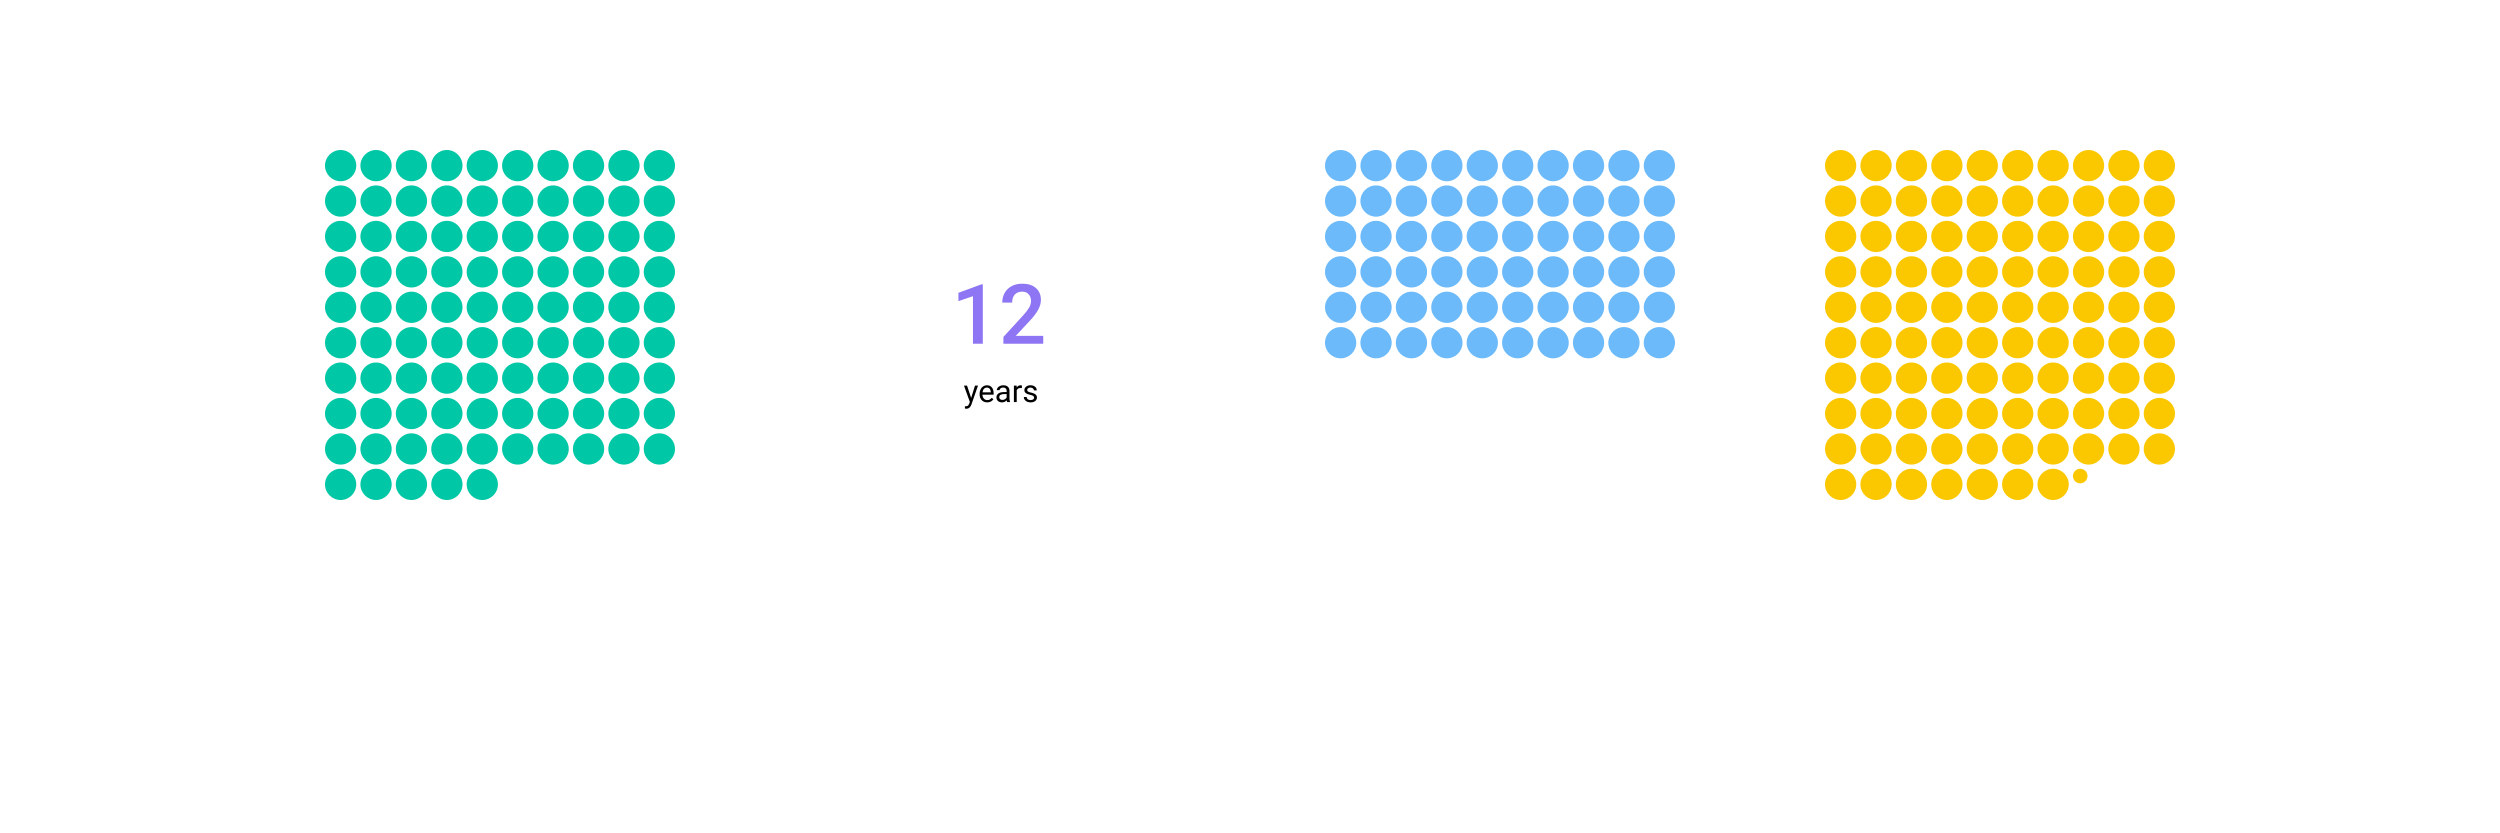 <svg width="1200" height="400" viewBox="0 0 1200 400" fill="none" xmlns="http://www.w3.org/2000/svg">
<rect width="1200" height="400" fill="white"/>
<circle cx="180.5" cy="79.5" r="7.5" fill="#00C7A5"/>
<circle cx="197.5" cy="79.5" r="7.5" fill="#00C7A5"/>
<circle cx="214.5" cy="79.5" r="7.5" fill="#00C7A5"/>
<circle cx="231.5" cy="79.5" r="7.5" fill="#00C7A5"/>
<circle cx="248.5" cy="79.5" r="7.5" fill="#00C7A5"/>
<circle cx="265.5" cy="79.5" r="7.5" fill="#00C7A5"/>
<circle cx="282.5" cy="79.5" r="7.5" fill="#00C7A5"/>
<circle cx="299.5" cy="79.5" r="7.5" fill="#00C7A5"/>
<circle cx="316.5" cy="79.5" r="7.5" fill="#00C7A5"/>
<circle cx="163.5" cy="79.5" r="7.5" fill="#00C7A5"/>
<circle cx="180.5" cy="96.5" r="7.5" fill="#00C7A5"/>
<circle cx="197.5" cy="96.5" r="7.5" fill="#00C7A5"/>
<circle cx="214.5" cy="96.5" r="7.5" fill="#00C7A5"/>
<circle cx="231.5" cy="96.5" r="7.5" fill="#00C7A5"/>
<circle cx="248.5" cy="96.5" r="7.5" fill="#00C7A5"/>
<circle cx="265.5" cy="96.5" r="7.5" fill="#00C7A5"/>
<circle cx="282.5" cy="96.5" r="7.5" fill="#00C7A5"/>
<circle cx="299.5" cy="96.5" r="7.5" fill="#00C7A5"/>
<circle cx="316.5" cy="96.5" r="7.5" fill="#00C7A5"/>
<circle cx="163.5" cy="96.5" r="7.5" fill="#00C7A5"/>
<circle cx="180.5" cy="113.5" r="7.5" fill="#00C7A5"/>
<circle cx="197.5" cy="113.5" r="7.5" fill="#00C7A5"/>
<circle cx="214.5" cy="113.5" r="7.5" fill="#00C7A5"/>
<circle cx="231.5" cy="113.5" r="7.5" fill="#00C7A5"/>
<circle cx="248.5" cy="113.5" r="7.5" fill="#00C7A5"/>
<circle cx="265.5" cy="113.5" r="7.5" fill="#00C7A5"/>
<circle cx="282.5" cy="113.5" r="7.5" fill="#00C7A5"/>
<circle cx="299.5" cy="113.5" r="7.5" fill="#00C7A5"/>
<circle cx="316.5" cy="113.5" r="7.5" fill="#00C7A5"/>
<circle cx="163.5" cy="113.5" r="7.5" fill="#00C7A5"/>
<circle cx="180.5" cy="130.5" r="7.5" fill="#00C7A5"/>
<circle cx="197.5" cy="130.5" r="7.5" fill="#00C7A5"/>
<circle cx="214.5" cy="130.5" r="7.5" fill="#00C7A5"/>
<circle cx="231.5" cy="130.5" r="7.5" fill="#00C7A5"/>
<circle cx="248.5" cy="130.5" r="7.5" fill="#00C7A5"/>
<circle cx="265.5" cy="130.5" r="7.5" fill="#00C7A5"/>
<circle cx="282.5" cy="130.5" r="7.5" fill="#00C7A5"/>
<circle cx="299.5" cy="130.5" r="7.5" fill="#00C7A5"/>
<circle cx="316.5" cy="130.5" r="7.5" fill="#00C7A5"/>
<circle cx="163.5" cy="130.5" r="7.5" fill="#00C7A5"/>
<circle cx="180.5" cy="147.5" r="7.5" fill="#00C7A5"/>
<circle cx="197.5" cy="147.5" r="7.5" fill="#00C7A5"/>
<circle cx="214.5" cy="147.5" r="7.5" fill="#00C7A5"/>
<circle cx="231.5" cy="147.5" r="7.5" fill="#00C7A5"/>
<circle cx="248.5" cy="147.5" r="7.5" fill="#00C7A5"/>
<circle cx="265.5" cy="147.5" r="7.5" fill="#00C7A5"/>
<circle cx="282.5" cy="147.5" r="7.5" fill="#00C7A5"/>
<circle cx="299.5" cy="147.5" r="7.5" fill="#00C7A5"/>
<circle cx="316.5" cy="147.5" r="7.5" fill="#00C7A5"/>
<circle cx="163.5" cy="147.5" r="7.5" fill="#00C7A5"/>
<circle cx="180.5" cy="164.5" r="7.5" fill="#00C7A5"/>
<circle cx="197.5" cy="164.5" r="7.5" fill="#00C7A5"/>
<circle cx="214.5" cy="164.5" r="7.5" fill="#00C7A5"/>
<circle cx="231.5" cy="164.5" r="7.5" fill="#00C7A5"/>
<circle cx="248.5" cy="164.5" r="7.5" fill="#00C7A5"/>
<circle cx="265.5" cy="164.5" r="7.5" fill="#00C7A5"/>
<circle cx="282.5" cy="164.5" r="7.5" fill="#00C7A5"/>
<circle cx="299.5" cy="164.5" r="7.5" fill="#00C7A5"/>
<circle cx="316.5" cy="164.5" r="7.5" fill="#00C7A5"/>
<circle cx="163.5" cy="164.5" r="7.5" fill="#00C7A5"/>
<circle cx="180.5" cy="181.5" r="7.5" fill="#00C7A5"/>
<circle cx="197.5" cy="181.5" r="7.5" fill="#00C7A5"/>
<circle cx="214.5" cy="181.5" r="7.5" fill="#00C7A5"/>
<circle cx="231.5" cy="181.5" r="7.5" fill="#00C7A5"/>
<circle cx="248.5" cy="181.5" r="7.5" fill="#00C7A5"/>
<circle cx="265.5" cy="181.5" r="7.5" fill="#00C7A5"/>
<circle cx="282.5" cy="181.5" r="7.5" fill="#00C7A5"/>
<circle cx="299.5" cy="181.5" r="7.5" fill="#00C7A5"/>
<circle cx="316.5" cy="181.5" r="7.5" fill="#00C7A5"/>
<circle cx="163.5" cy="181.5" r="7.5" fill="#00C7A5"/>
<circle cx="180.5" cy="198.5" r="7.5" fill="#00C7A5"/>
<circle cx="197.5" cy="198.5" r="7.5" fill="#00C7A5"/>
<circle cx="214.5" cy="198.5" r="7.5" fill="#00C7A5"/>
<circle cx="231.5" cy="198.5" r="7.5" fill="#00C7A5"/>
<circle cx="248.5" cy="198.5" r="7.5" fill="#00C7A5"/>
<circle cx="265.5" cy="198.5" r="7.5" fill="#00C7A5"/>
<circle cx="282.5" cy="198.5" r="7.5" fill="#00C7A5"/>
<circle cx="299.5" cy="198.5" r="7.5" fill="#00C7A5"/>
<circle cx="316.5" cy="198.5" r="7.5" fill="#00C7A5"/>
<circle cx="163.5" cy="198.5" r="7.5" fill="#00C7A5"/>
<circle cx="180.5" cy="215.5" r="7.5" fill="#00C7A5"/>
<circle cx="197.5" cy="215.5" r="7.5" fill="#00C7A5"/>
<circle cx="214.5" cy="215.5" r="7.5" fill="#00C7A5"/>
<circle cx="231.5" cy="215.5" r="7.5" fill="#00C7A5"/>
<circle cx="248.5" cy="215.5" r="7.5" fill="#00C7A5"/>
<circle cx="265.5" cy="215.5" r="7.5" fill="#00C7A5"/>
<circle cx="282.5" cy="215.5" r="7.5" fill="#00C7A5"/>
<circle cx="299.5" cy="215.5" r="7.5" fill="#00C7A5"/>
<circle cx="316.5" cy="215.5" r="7.5" fill="#00C7A5"/>
<circle cx="163.5" cy="215.5" r="7.5" fill="#00C7A5"/>
<circle cx="180.5" cy="232.5" r="7.5" fill="#00C7A5"/>
<circle cx="197.5" cy="232.5" r="7.5" fill="#00C7A5"/>
<circle cx="214.5" cy="232.5" r="7.5" fill="#00C7A5"/>
<circle cx="231.5" cy="232.5" r="7.5" fill="#00C7A5"/>
<circle cx="163.5" cy="232.5" r="7.5" fill="#00C7A5"/>
<circle cx="900.5" cy="79.5" r="7.5" fill="#FBC800"/>
<circle cx="917.5" cy="79.5" r="7.5" fill="#FBC800"/>
<circle cx="934.5" cy="79.5" r="7.5" fill="#FBC800"/>
<circle cx="951.5" cy="79.5" r="7.5" fill="#FBC800"/>
<circle cx="968.5" cy="79.5" r="7.5" fill="#FBC800"/>
<circle cx="985.5" cy="79.5" r="7.5" fill="#FBC800"/>
<circle cx="1002.5" cy="79.5" r="7.5" fill="#FBC800"/>
<circle cx="1019.5" cy="79.5" r="7.5" fill="#FBC800"/>
<circle cx="1036.5" cy="79.5" r="7.5" fill="#FBC800"/>
<circle cx="883.5" cy="79.5" r="7.5" fill="#FBC800"/>
<circle cx="900.5" cy="96.5" r="7.5" fill="#FBC800"/>
<circle cx="917.5" cy="96.5" r="7.5" fill="#FBC800"/>
<circle cx="934.5" cy="96.5" r="7.5" fill="#FBC800"/>
<circle cx="951.5" cy="96.5" r="7.5" fill="#FBC800"/>
<circle cx="968.5" cy="96.5" r="7.5" fill="#FBC800"/>
<circle cx="985.5" cy="96.5" r="7.5" fill="#FBC800"/>
<circle cx="1002.5" cy="96.5" r="7.5" fill="#FBC800"/>
<circle cx="1019.5" cy="96.5" r="7.5" fill="#FBC800"/>
<circle cx="1036.5" cy="96.5" r="7.5" fill="#FBC800"/>
<circle cx="883.5" cy="96.5" r="7.5" fill="#FBC800"/>
<circle cx="900.5" cy="113.5" r="7.5" fill="#FBC800"/>
<circle cx="917.5" cy="113.5" r="7.5" fill="#FBC800"/>
<circle cx="934.5" cy="113.5" r="7.5" fill="#FBC800"/>
<circle cx="951.5" cy="113.5" r="7.5" fill="#FBC800"/>
<circle cx="968.5" cy="113.5" r="7.5" fill="#FBC800"/>
<circle cx="985.5" cy="113.5" r="7.5" fill="#FBC800"/>
<circle cx="1002.5" cy="113.5" r="7.5" fill="#FBC800"/>
<circle cx="1019.5" cy="113.5" r="7.5" fill="#FBC800"/>
<circle cx="1036.5" cy="113.5" r="7.5" fill="#FBC800"/>
<circle cx="883.5" cy="113.5" r="7.5" fill="#FBC800"/>
<circle cx="900.5" cy="130.5" r="7.5" fill="#FBC800"/>
<circle cx="917.5" cy="130.5" r="7.5" fill="#FBC800"/>
<circle cx="934.5" cy="130.5" r="7.5" fill="#FBC800"/>
<circle cx="951.5" cy="130.5" r="7.5" fill="#FBC800"/>
<circle cx="968.5" cy="130.5" r="7.5" fill="#FBC800"/>
<circle cx="985.5" cy="130.5" r="7.5" fill="#FBC800"/>
<circle cx="1002.5" cy="130.5" r="7.5" fill="#FBC800"/>
<circle cx="1019.5" cy="130.5" r="7.5" fill="#FBC800"/>
<circle cx="1036.5" cy="130.5" r="7.5" fill="#FBC800"/>
<circle cx="883.5" cy="130.5" r="7.5" fill="#FBC800"/>
<circle cx="900.5" cy="147.5" r="7.5" fill="#FBC800"/>
<circle cx="917.5" cy="147.5" r="7.5" fill="#FBC800"/>
<circle cx="934.5" cy="147.5" r="7.5" fill="#FBC800"/>
<circle cx="951.5" cy="147.5" r="7.5" fill="#FBC800"/>
<circle cx="968.5" cy="147.5" r="7.5" fill="#FBC800"/>
<circle cx="985.5" cy="147.5" r="7.5" fill="#FBC800"/>
<circle cx="1002.5" cy="147.5" r="7.5" fill="#FBC800"/>
<circle cx="1019.5" cy="147.5" r="7.5" fill="#FBC800"/>
<circle cx="1036.5" cy="147.5" r="7.5" fill="#FBC800"/>
<circle cx="883.5" cy="147.5" r="7.5" fill="#FBC800"/>
<circle cx="900.5" cy="164.5" r="7.5" fill="#FBC800"/>
<circle cx="917.5" cy="164.5" r="7.5" fill="#FBC800"/>
<circle cx="934.5" cy="164.5" r="7.5" fill="#FBC800"/>
<circle cx="951.5" cy="164.5" r="7.5" fill="#FBC800"/>
<circle cx="968.5" cy="164.5" r="7.5" fill="#FBC800"/>
<circle cx="985.5" cy="164.5" r="7.5" fill="#FBC800"/>
<circle cx="1002.5" cy="164.5" r="7.5" fill="#FBC800"/>
<circle cx="1019.5" cy="164.5" r="7.5" fill="#FBC800"/>
<circle cx="1036.5" cy="164.5" r="7.5" fill="#FBC800"/>
<circle cx="883.5" cy="164.5" r="7.5" fill="#FBC800"/>
<circle cx="900.5" cy="181.5" r="7.5" fill="#FBC800"/>
<circle cx="917.5" cy="181.5" r="7.5" fill="#FBC800"/>
<circle cx="934.5" cy="181.5" r="7.5" fill="#FBC800"/>
<circle cx="951.5" cy="181.5" r="7.5" fill="#FBC800"/>
<circle cx="968.5" cy="181.5" r="7.5" fill="#FBC800"/>
<circle cx="985.5" cy="181.5" r="7.5" fill="#FBC800"/>
<circle cx="1002.5" cy="181.5" r="7.5" fill="#FBC800"/>
<circle cx="1019.5" cy="181.5" r="7.5" fill="#FBC800"/>
<circle cx="1036.5" cy="181.5" r="7.5" fill="#FBC800"/>
<circle cx="883.5" cy="181.5" r="7.5" fill="#FBC800"/>
<circle cx="900.5" cy="198.5" r="7.5" fill="#FBC800"/>
<circle cx="917.5" cy="198.5" r="7.5" fill="#FBC800"/>
<circle cx="934.5" cy="198.5" r="7.5" fill="#FBC800"/>
<circle cx="951.5" cy="198.5" r="7.5" fill="#FBC800"/>
<circle cx="968.5" cy="198.5" r="7.5" fill="#FBC800"/>
<circle cx="985.5" cy="198.5" r="7.5" fill="#FBC800"/>
<circle cx="1002.5" cy="198.5" r="7.5" fill="#FBC800"/>
<circle cx="1019.5" cy="198.5" r="7.5" fill="#FBC800"/>
<circle cx="1036.5" cy="198.5" r="7.5" fill="#FBC800"/>
<circle cx="883.5" cy="198.5" r="7.5" fill="#FBC800"/>
<circle cx="900.5" cy="215.5" r="7.5" fill="#FBC800"/>
<circle cx="917.5" cy="215.5" r="7.5" fill="#FBC800"/>
<circle cx="934.5" cy="215.5" r="7.5" fill="#FBC800"/>
<circle cx="951.5" cy="215.5" r="7.5" fill="#FBC800"/>
<circle cx="968.5" cy="215.5" r="7.5" fill="#FBC800"/>
<circle cx="985.5" cy="215.5" r="7.5" fill="#FBC800"/>
<circle cx="1002.5" cy="215.5" r="7.5" fill="#FBC800"/>
<circle cx="1019.5" cy="215.5" r="7.5" fill="#FBC800"/>
<circle cx="1036.5" cy="215.5" r="7.5" fill="#FBC800"/>
<circle cx="883.5" cy="215.5" r="7.5" fill="#FBC800"/>
<circle cx="900.5" cy="232.5" r="7.5" fill="#FBC800"/>
<circle cx="917.5" cy="232.5" r="7.5" fill="#FBC800"/>
<circle cx="934.5" cy="232.5" r="7.5" fill="#FBC800"/>
<circle cx="951.5" cy="232.5" r="7.5" fill="#FBC800"/>
<circle cx="968.5" cy="232.5" r="7.5" fill="#FBC800"/>
<circle cx="985.5" cy="232.5" r="7.5" fill="#FBC800"/>
<circle cx="998.5" cy="228.5" r="3.5" fill="#FBC800"/>
<circle cx="883.5" cy="232.5" r="7.5" fill="#FBC800"/>
<circle cx="660.5" cy="79.5" r="7.5" fill="#6CBAFA"/>
<circle cx="677.5" cy="79.5" r="7.5" fill="#6CBAFA"/>
<circle cx="694.5" cy="79.5" r="7.5" fill="#6CBAFA"/>
<circle cx="711.5" cy="79.5" r="7.5" fill="#6CBAFA"/>
<circle cx="728.5" cy="79.5" r="7.5" fill="#6CBAFA"/>
<circle cx="745.5" cy="79.5" r="7.5" fill="#6CBAFA"/>
<circle cx="762.5" cy="79.5" r="7.5" fill="#6CBAFA"/>
<circle cx="779.5" cy="79.5" r="7.5" fill="#6CBAFA"/>
<circle cx="796.5" cy="79.5" r="7.5" fill="#6CBAFA"/>
<circle cx="643.5" cy="79.5" r="7.5" fill="#6CBAFA"/>
<circle cx="660.5" cy="96.5" r="7.5" fill="#6CBAFA"/>
<circle cx="677.5" cy="96.5" r="7.5" fill="#6CBAFA"/>
<circle cx="694.5" cy="96.5" r="7.5" fill="#6CBAFA"/>
<circle cx="711.5" cy="96.5" r="7.5" fill="#6CBAFA"/>
<circle cx="728.5" cy="96.5" r="7.5" fill="#6CBAFA"/>
<circle cx="745.5" cy="96.5" r="7.5" fill="#6CBAFA"/>
<circle cx="762.5" cy="96.5" r="7.5" fill="#6CBAFA"/>
<circle cx="779.5" cy="96.5" r="7.5" fill="#6CBAFA"/>
<circle cx="796.5" cy="96.5" r="7.5" fill="#6CBAFA"/>
<circle cx="643.5" cy="96.5" r="7.5" fill="#6CBAFA"/>
<circle cx="660.5" cy="113.5" r="7.5" fill="#6CBAFA"/>
<circle cx="677.5" cy="113.5" r="7.5" fill="#6CBAFA"/>
<circle cx="694.5" cy="113.5" r="7.5" fill="#6CBAFA"/>
<circle cx="711.5" cy="113.5" r="7.5" fill="#6CBAFA"/>
<circle cx="728.5" cy="113.5" r="7.5" fill="#6CBAFA"/>
<circle cx="745.5" cy="113.5" r="7.5" fill="#6CBAFA"/>
<circle cx="762.5" cy="113.5" r="7.5" fill="#6CBAFA"/>
<circle cx="779.5" cy="113.5" r="7.5" fill="#6CBAFA"/>
<circle cx="796.5" cy="113.5" r="7.5" fill="#6CBAFA"/>
<circle cx="643.5" cy="113.5" r="7.5" fill="#6CBAFA"/>
<circle cx="660.5" cy="130.5" r="7.5" fill="#6CBAFA"/>
<circle cx="677.5" cy="130.5" r="7.5" fill="#6CBAFA"/>
<circle cx="694.5" cy="130.5" r="7.5" fill="#6CBAFA"/>
<circle cx="711.5" cy="130.5" r="7.5" fill="#6CBAFA"/>
<circle cx="728.5" cy="130.5" r="7.5" fill="#6CBAFA"/>
<circle cx="745.5" cy="130.5" r="7.5" fill="#6CBAFA"/>
<circle cx="762.5" cy="130.5" r="7.5" fill="#6CBAFA"/>
<circle cx="779.5" cy="130.5" r="7.5" fill="#6CBAFA"/>
<circle cx="796.5" cy="130.5" r="7.5" fill="#6CBAFA"/>
<circle cx="643.5" cy="130.5" r="7.5" fill="#6CBAFA"/>
<circle cx="660.5" cy="147.5" r="7.5" fill="#6CBAFA"/>
<circle cx="677.5" cy="147.5" r="7.5" fill="#6CBAFA"/>
<circle cx="694.5" cy="147.5" r="7.5" fill="#6CBAFA"/>
<circle cx="711.5" cy="147.5" r="7.5" fill="#6CBAFA"/>
<circle cx="728.5" cy="147.5" r="7.5" fill="#6CBAFA"/>
<circle cx="745.5" cy="147.5" r="7.5" fill="#6CBAFA"/>
<circle cx="762.5" cy="147.5" r="7.5" fill="#6CBAFA"/>
<circle cx="779.5" cy="147.5" r="7.5" fill="#6CBAFA"/>
<circle cx="796.5" cy="147.5" r="7.5" fill="#6CBAFA"/>
<circle cx="643.5" cy="147.5" r="7.5" fill="#6CBAFA"/>
<circle cx="660.5" cy="164.5" r="7.5" fill="#6CBAFA"/>
<circle cx="677.5" cy="164.5" r="7.5" fill="#6CBAFA"/>
<circle cx="694.5" cy="164.5" r="7.5" fill="#6CBAFA"/>
<circle cx="711.5" cy="164.5" r="7.5" fill="#6CBAFA"/>
<circle cx="728.5" cy="164.5" r="7.5" fill="#6CBAFA"/>
<circle cx="745.5" cy="164.5" r="7.5" fill="#6CBAFA"/>
<circle cx="762.5" cy="164.5" r="7.5" fill="#6CBAFA"/>
<circle cx="779.5" cy="164.5" r="7.5" fill="#6CBAFA"/>
<circle cx="796.5" cy="164.5" r="7.5" fill="#6CBAFA"/>
<circle cx="643.5" cy="164.5" r="7.5" fill="#6CBAFA"/>
<path d="M471.746 165H467.02V142.168L460.047 144.551V140.547L471.141 136.465H471.746V165ZM500.75 165H481.629V161.738L491.102 151.406C492.469 149.883 493.439 148.613 494.012 147.598C494.598 146.569 494.891 145.54 494.891 144.512C494.891 143.158 494.507 142.064 493.738 141.23C492.983 140.397 491.961 139.98 490.672 139.98C489.135 139.98 487.944 140.449 487.098 141.387C486.251 142.324 485.828 143.607 485.828 145.234H481.082C481.082 143.503 481.473 141.947 482.254 140.566C483.048 139.173 484.174 138.092 485.633 137.324C487.104 136.556 488.797 136.172 490.711 136.172C493.471 136.172 495.646 136.868 497.234 138.262C498.836 139.642 499.637 141.556 499.637 144.004C499.637 145.423 499.233 146.914 498.426 148.477C497.632 150.026 496.323 151.79 494.5 153.77L487.547 161.211H500.75V165Z" fill="#8D75F3"/>
<path d="M466.152 191.015L467.998 185.075H469.448L466.262 194.223C465.769 195.542 464.985 196.201 463.911 196.201L463.654 196.179L463.149 196.083V194.985L463.515 195.014C463.974 195.014 464.331 194.921 464.584 194.736C464.843 194.55 465.056 194.211 465.222 193.718L465.522 192.912L462.695 185.075H464.174L466.152 191.015ZM473.85 193.146C472.775 193.146 471.901 192.795 471.228 192.092C470.554 191.384 470.217 190.439 470.217 189.257V189.008C470.217 188.222 470.366 187.521 470.664 186.906C470.966 186.286 471.386 185.803 471.923 185.456C472.465 185.104 473.051 184.929 473.681 184.929C474.711 184.929 475.512 185.268 476.083 185.947C476.655 186.625 476.94 187.597 476.94 188.862V189.426H471.572C471.591 190.207 471.818 190.839 472.253 191.323C472.692 191.801 473.249 192.041 473.923 192.041C474.401 192.041 474.807 191.943 475.139 191.748C475.471 191.552 475.761 191.293 476.01 190.971L476.838 191.616C476.174 192.636 475.178 193.146 473.85 193.146ZM473.681 186.042C473.134 186.042 472.675 186.242 472.304 186.643C471.933 187.038 471.704 187.595 471.616 188.312H475.585V188.21C475.546 187.521 475.361 186.989 475.029 186.613C474.697 186.232 474.248 186.042 473.681 186.042ZM483.408 193C483.33 192.844 483.266 192.565 483.217 192.165C482.587 192.819 481.835 193.146 480.961 193.146C480.18 193.146 479.538 192.927 479.035 192.487C478.537 192.043 478.288 191.481 478.288 190.803C478.288 189.978 478.601 189.338 479.226 188.884C479.855 188.425 480.739 188.195 481.877 188.195H483.195V187.573C483.195 187.099 483.054 186.723 482.771 186.445C482.487 186.162 482.07 186.02 481.518 186.02C481.035 186.02 480.629 186.142 480.302 186.386C479.975 186.63 479.812 186.926 479.812 187.272H478.449C478.449 186.877 478.588 186.496 478.867 186.13C479.15 185.759 479.531 185.466 480.009 185.251C480.493 185.036 481.022 184.929 481.599 184.929C482.512 184.929 483.227 185.158 483.745 185.617C484.262 186.071 484.531 186.699 484.55 187.5V191.147C484.55 191.875 484.643 192.453 484.829 192.883V193H483.408ZM481.159 191.967C481.584 191.967 481.987 191.857 482.368 191.638C482.749 191.418 483.024 191.132 483.195 190.781V189.155H482.133C480.473 189.155 479.643 189.641 479.643 190.612C479.643 191.037 479.785 191.369 480.068 191.608C480.351 191.848 480.715 191.967 481.159 191.967ZM490.505 186.291C490.3 186.257 490.078 186.24 489.838 186.24C488.95 186.24 488.347 186.618 488.029 187.375V193H486.674V185.075H487.993L488.015 185.991C488.459 185.283 489.089 184.929 489.904 184.929C490.168 184.929 490.368 184.963 490.505 185.031V186.291ZM496.372 190.898C496.372 190.532 496.232 190.249 495.954 190.048C495.681 189.843 495.2 189.667 494.511 189.521C493.828 189.375 493.283 189.199 492.878 188.994C492.478 188.789 492.18 188.544 491.984 188.261C491.794 187.978 491.699 187.641 491.699 187.25C491.699 186.601 491.972 186.052 492.519 185.603C493.071 185.153 493.774 184.929 494.628 184.929C495.527 184.929 496.254 185.161 496.811 185.625C497.373 186.088 497.653 186.682 497.653 187.404H496.291C496.291 187.033 496.132 186.713 495.815 186.445C495.502 186.176 495.107 186.042 494.628 186.042C494.135 186.042 493.75 186.149 493.471 186.364C493.193 186.579 493.054 186.86 493.054 187.207C493.054 187.534 493.183 187.78 493.442 187.946C493.701 188.112 494.167 188.271 494.841 188.422C495.52 188.574 496.069 188.754 496.489 188.964C496.909 189.174 497.219 189.428 497.419 189.726C497.624 190.019 497.727 190.378 497.727 190.803C497.727 191.511 497.443 192.08 496.877 192.509C496.311 192.934 495.576 193.146 494.672 193.146C494.038 193.146 493.476 193.034 492.988 192.81C492.5 192.585 492.116 192.272 491.838 191.872C491.564 191.467 491.428 191.03 491.428 190.561H492.783C492.807 191.015 492.988 191.376 493.325 191.645C493.667 191.909 494.116 192.041 494.672 192.041C495.185 192.041 495.595 191.938 495.903 191.733C496.215 191.523 496.372 191.245 496.372 190.898Z" fill="black"/>
</svg>
